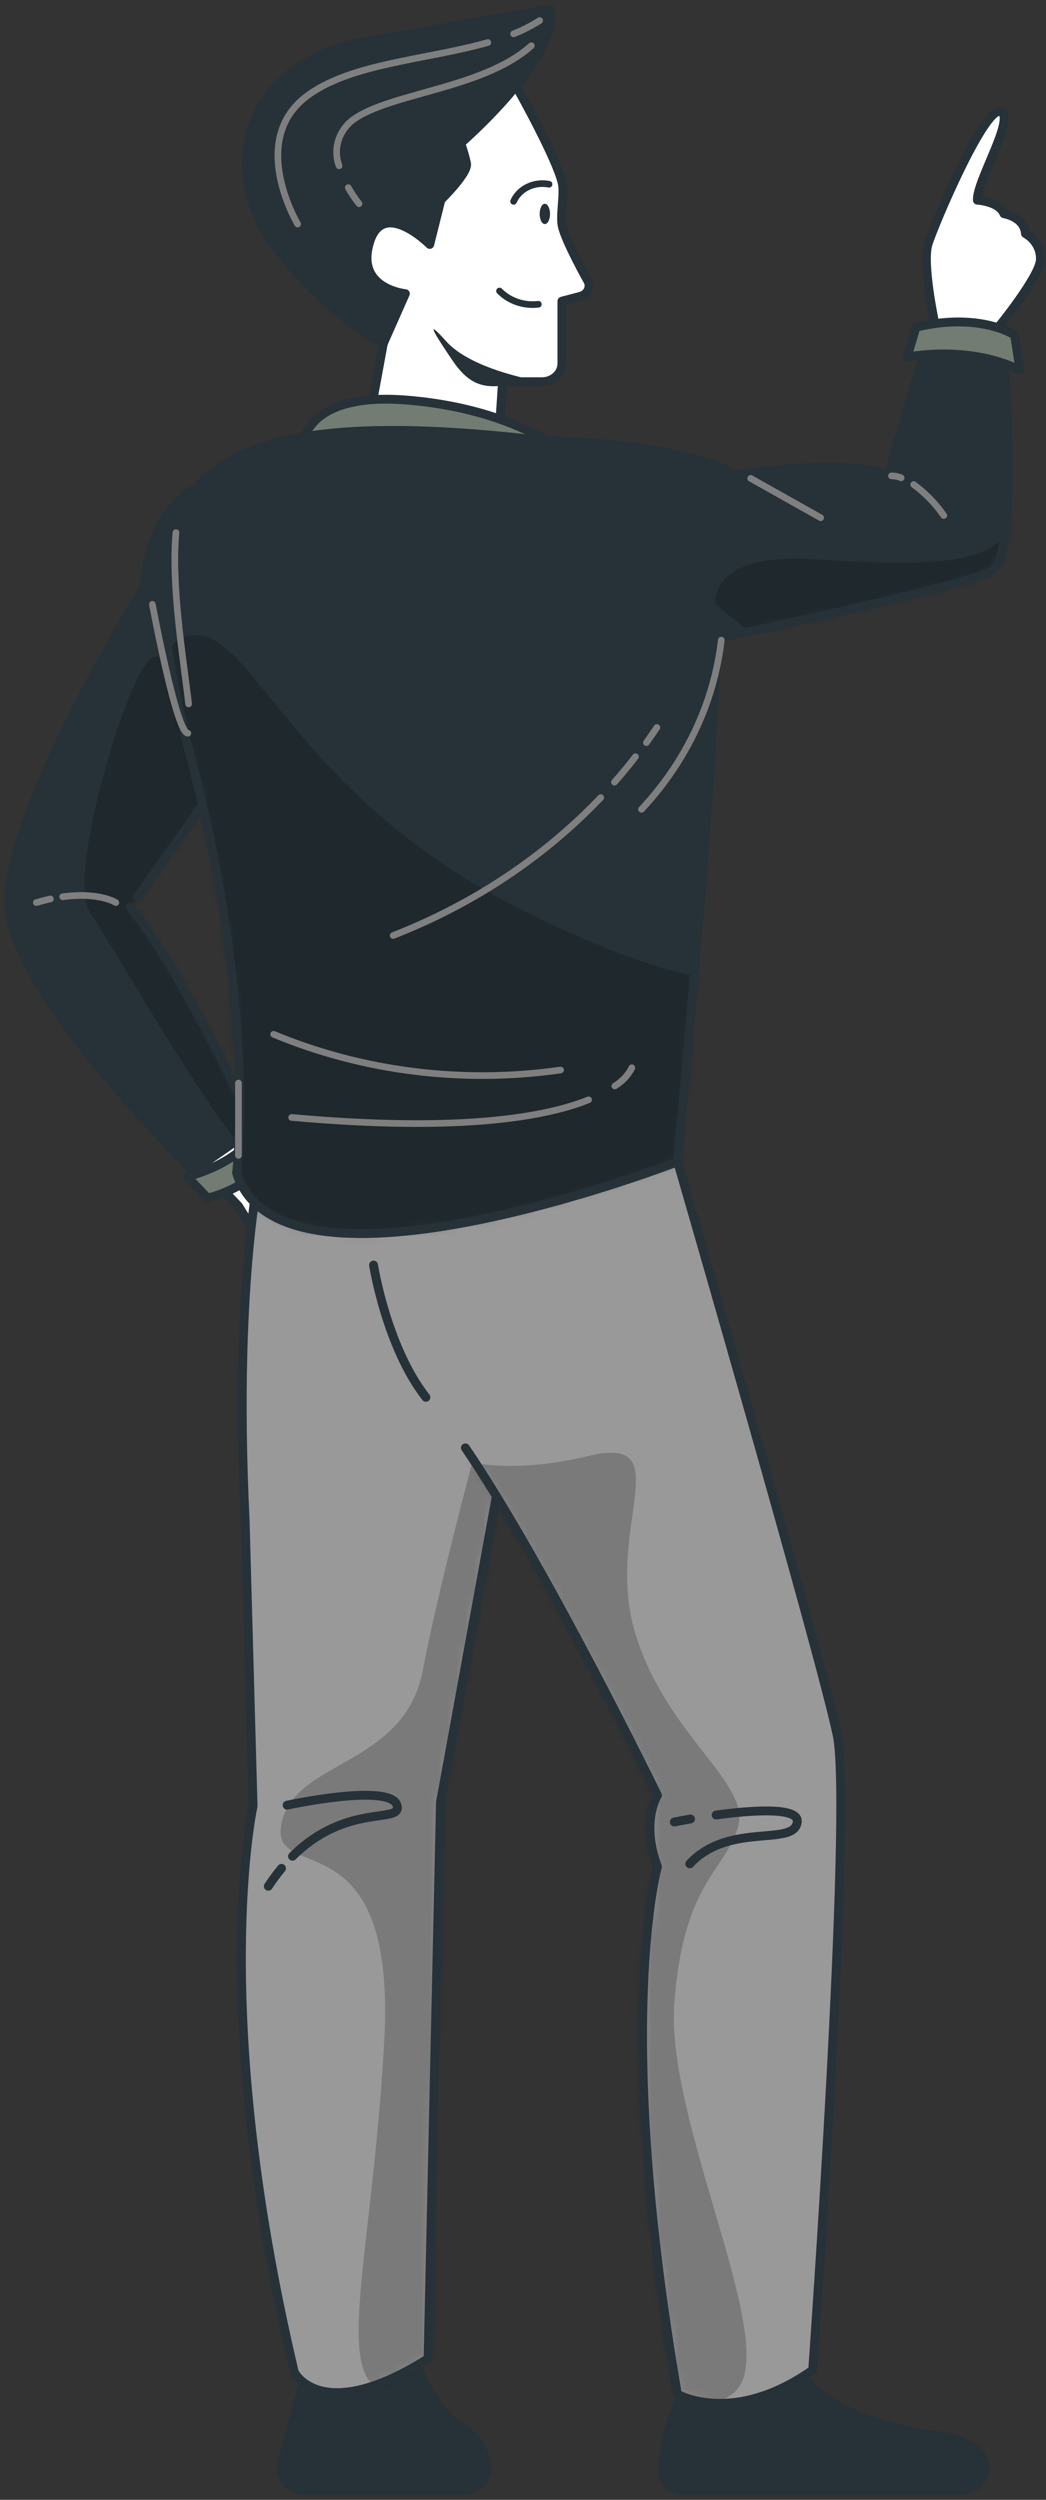 <svg width="118" height="282" viewBox="0 0 118 282" fill="none" xmlns="http://www.w3.org/2000/svg">
<rect x="0" y="0" width="118" height="282" fill="#333333" stroke="none"/>
<path d="M29.78 79.798C31.78 75.381 26.89 62.021 24.7 56.54C24.573 56.223 24.362 55.94 24.086 55.714C23.81 55.488 23.477 55.328 23.117 55.246C22.756 55.164 22.38 55.164 22.019 55.246C21.659 55.327 21.326 55.488 21.05 55.713C19.05 57.322 16.66 60.449 16.26 66.247C16.26 66.247 1 90.668 1 101.81C1 112.253 23.72 134.002 23.72 134.002C26.282 133.279 28.447 131.701 29.78 129.585C29.78 129.585 21.29 110.499 14.7 102.319C14.69 102.328 27.53 84.688 29.78 79.798Z" fill="#263238"/>
<mask id="mask0_343_751" style="mask-type:luminance" maskUnits="userSpaceOnUse" x="1" y="55" width="30" height="80">
<path d="M29.78 79.798C31.78 75.381 26.89 62.021 24.7 56.54C24.573 56.223 24.362 55.94 24.086 55.714C23.81 55.488 23.477 55.328 23.117 55.246C22.756 55.164 22.38 55.164 22.019 55.246C21.659 55.327 21.326 55.488 21.05 55.713C19.05 57.322 16.66 60.449 16.26 66.247C16.26 66.247 1 90.668 1 101.81C1 112.253 23.72 134.002 23.72 134.002C26.282 133.279 28.447 131.701 29.78 129.585C29.78 129.585 21.29 110.499 14.7 102.319C14.69 102.328 27.53 84.688 29.78 79.798Z" fill="white"/>
</mask>
<g mask="url(#mask0_343_751)">
<path opacity="0.2" d="M27.23 86.942C27.23 86.942 19.96 72.864 17.23 74.127C14.5 75.39 7.42 99.13 10.13 102.911C12.84 106.691 27.62 133.384 31.32 132.848C35.02 132.312 27.23 86.942 27.23 86.942Z" fill="black"/>
</g>
<path d="M29.78 79.798C31.78 75.381 26.89 62.021 24.7 56.54C24.573 56.223 24.362 55.94 24.086 55.714C23.81 55.488 23.477 55.328 23.117 55.246C22.756 55.164 22.38 55.164 22.019 55.246C21.659 55.327 21.326 55.488 21.05 55.713C19.05 57.322 16.66 60.449 16.26 66.247C16.26 66.247 1 90.668 1 101.81C1 112.253 23.72 134.002 23.72 134.002C26.282 133.279 28.447 131.701 29.78 129.585C29.78 129.585 21.29 110.499 14.7 102.319C14.69 102.328 27.53 84.688 29.78 79.798Z" stroke="#263238" stroke-linecap="round" stroke-linejoin="round"/>
<path d="M27.85 127.86L31.28 132.85C31.28 132.85 41.96 135.886 43.07 139.094C44.18 142.302 38.71 146.774 35.46 145.874C32.21 144.974 26.91 136.067 26.91 136.067L22.59 131.523L27.85 127.86Z" fill="white" stroke="#263238" stroke-linecap="round" stroke-linejoin="round"/>
<path d="M21.12 132.736L23.43 135.154C26.679 134.328 29.456 132.403 31.19 129.774L29.79 126.747C29.79 126.747 27.82 130.946 21.12 132.736Z" fill="#727C72" stroke="#263238" stroke-linecap="round" stroke-linejoin="round"/>
<path d="M34.81 266.506L31.81 277.821C31.71 278.2 31.707 278.595 31.799 278.976C31.891 279.356 32.077 279.713 32.342 280.019C32.608 280.325 32.946 280.573 33.332 280.743C33.718 280.913 34.141 281.002 34.57 281.002H52.09C52.505 281.002 52.915 280.92 53.291 280.761C53.668 280.602 54.001 280.371 54.269 280.082C54.537 279.794 54.732 279.456 54.841 279.092C54.95 278.728 54.97 278.347 54.9 277.976C54.765 277.125 54.435 276.31 53.932 275.582C53.429 274.854 52.764 274.23 51.98 273.749C47.98 271.386 46.08 263.988 46.08 263.988L34.81 266.506Z" fill="#263238" stroke="#263238" stroke-linecap="round" stroke-linejoin="round"/>
<path d="M77.98 268.394C77.98 268.394 75.15 272.093 74.69 278.691C74.675 278.99 74.727 279.288 74.842 279.567C74.958 279.847 75.135 280.102 75.362 280.318C75.589 280.534 75.862 280.706 76.164 280.823C76.466 280.94 76.791 281 77.12 281H108.19C108.796 281.003 109.389 280.834 109.885 280.517C110.381 280.2 110.756 279.751 110.959 279.231C111.161 278.712 111.18 278.148 111.014 277.618C110.847 277.088 110.503 276.618 110.03 276.274C108.708 275.38 107.141 274.833 105.5 274.692C97.88 273.784 91.13 270.603 89.91 266.513L77.98 268.394Z" fill="#263238" stroke="#263238" stroke-linecap="round" stroke-linejoin="round"/>
<path d="M29.78 129.584C29.78 129.584 26.26 142.817 27.65 171.391L28.55 203.746C28.55 203.746 23.49 226.468 33.2 267.603C33.2 267.603 36.2 273.692 48.29 266.076L49.69 203.319L62.34 134.001L29.78 129.584Z" fill="#999999"/>
<mask id="mask1_343_751" style="mask-type:luminance" maskUnits="userSpaceOnUse" x="27" y="129" width="36" height="141">
<path d="M29.78 129.584C29.78 129.584 26.26 142.817 27.65 171.391L28.55 203.746C28.55 203.746 23.49 226.468 33.2 267.603C33.2 267.603 36.2 273.692 48.29 266.076L49.69 203.319L62.34 134.001L29.78 129.584Z" fill="white"/>
</mask>
<g mask="url(#mask1_343_751)">
<path opacity="0.2" d="M54.94 158.788C54.94 158.788 49.78 177.483 47.7 188.408C45.62 199.332 33.25 198.496 31.76 205.676C30.27 212.856 44.76 204.413 43.35 230.215C41.94 256.017 36.87 270.123 44.83 269.914C52.79 269.705 53.02 249.374 53.02 249.374L57.87 187.408V178.792L59.03 162.433L54.94 158.788Z" fill="black"/>
</g>
<path d="M29.78 129.584C29.78 129.584 26.26 142.817 27.65 171.391L28.55 203.746C28.55 203.746 23.49 226.468 33.2 267.603C33.2 267.603 36.2 273.692 48.29 266.076L49.69 203.319L62.34 134.001L29.78 129.584Z" stroke="#263238" stroke-linecap="round" stroke-linejoin="round"/>
<path d="M31.76 210.766C31.222 211.412 30.725 212.086 30.27 212.783" stroke="#263238" stroke-linecap="round" stroke-linejoin="round"/>
<path d="M32.39 203.637C32.39 203.637 43.99 201.12 44.78 203.637C45.46 205.828 39.19 203.256 33 209.4" stroke="#263238" stroke-linecap="round" stroke-linejoin="round"/>
<path d="M52.5 163.329C61.5 176.535 74.17 202.519 74.17 202.519C74.17 202.519 72.26 205.527 74.17 210.571C74.17 210.571 69.17 228.121 76.42 270.083C76.42 270.083 82.66 273.719 91.68 267.357C91.68 267.357 96.18 204.282 94.45 195.775C92.72 187.268 76.45 131.083 76.45 131.083H40.69" fill="#999999"/>
<mask id="mask2_343_751" style="mask-type:luminance" maskUnits="userSpaceOnUse" x="40" y="131" width="55" height="141">
<path d="M52.5 163.329C61.5 176.535 74.17 202.519 74.17 202.519C74.17 202.519 72.26 205.527 74.17 210.571C74.17 210.571 69.17 228.121 76.42 270.083C76.42 270.083 82.66 273.719 91.68 267.357C91.68 267.357 96.18 204.282 94.45 195.775C92.72 187.268 76.45 131.083 76.45 131.083H40.69" fill="white"/>
</mask>
<g mask="url(#mask2_343_751)">
<path opacity="0.2" d="M50.47 164.247C50.47 164.247 55.92 166.765 66.37 164.247C76.82 161.73 68.16 172.427 71.62 184.096C75.08 195.766 84.8 201.119 83.24 206.154C81.68 211.189 77.06 212.462 76.07 226.013C75.08 239.564 88.16 264.594 83.01 269.72C77.86 274.846 65.38 262.721 65.38 262.721L54.94 198.474L50.47 164.247Z" fill="black"/>
</g>
<path d="M52.5 163.329C61.5 176.535 74.17 202.519 74.17 202.519C74.17 202.519 72.26 205.527 74.17 210.571C74.17 210.571 69.17 228.121 76.42 270.083C76.42 270.083 82.66 273.719 91.68 267.357C91.68 267.357 96.18 204.282 94.45 195.775C92.72 187.268 76.45 131.083 76.45 131.083H40.69" stroke="#263238" stroke-linecap="round" stroke-linejoin="round"/>
<path d="M80.79 204.749C84.9 204.185 90.15 203.84 89.94 205.53C89.6 208.366 82.27 205.485 77.81 210.256" stroke="#263238" stroke-linecap="round" stroke-linejoin="round"/>
<path d="M76.07 205.531C76.07 205.531 76.79 205.385 77.9 205.194" stroke="#263238" stroke-linecap="round" stroke-linejoin="round"/>
<path d="M104.69 41.897L105.34 35.898C105.34 35.898 104.04 29.655 104.69 27.537C105.34 25.419 111.04 11.995 112.85 12.586C114.66 13.177 110.13 20.475 110.26 22.584C110.26 22.584 112.67 22.702 113.26 24.111C113.26 24.111 115.55 24.465 115.68 26.346C116.239 26.671 116.691 27.127 116.986 27.666C117.282 28.206 117.411 28.808 117.36 29.409C117.11 31.409 112.7 36.825 112.7 36.825L112.96 44.596L104.69 41.897Z" fill="white" stroke="#263238" stroke-linecap="round" stroke-linejoin="round"/>
<path d="M66.35 31.765C66.35 31.765 63.8 27.221 63.43 25.512C63.16 24.322 63.7 21.877 63.43 20.677C62.81 17.905 58.54 10.28 58.54 10.28C58.369 9.952 58.107 9.67 57.78 9.462L55.28 12.261H48.5L38.14 24.694L43.24 35.855L41.75 37.464C42.66 38.282 43.24 38.754 43.24 38.754L41.75 46.852L56.35 48.197L56.69 43.062H61.13C61.73 43.062 62.304 42.846 62.728 42.461C63.152 42.075 63.39 41.553 63.39 41.008V33.974L65.39 33.447C65.583 33.406 65.764 33.328 65.921 33.217C66.077 33.107 66.206 32.967 66.297 32.807C66.388 32.647 66.44 32.471 66.449 32.291C66.459 32.112 66.425 31.932 66.35 31.765Z" fill="white" stroke="#263238" stroke-linecap="round" stroke-linejoin="round"/>
<path d="M31.04 27.72C36.92 35.591 43.24 38.754 43.24 38.754L45.73 33.128C45.73 33.128 40.73 32.646 41.48 28.229C42.65 21.713 48.48 27.575 48.48 27.575L49.74 22.54C49.74 22.54 52.85 19.504 52.63 18.441C52.463 17.669 52.243 16.907 51.97 16.16C51.97 16.16 63.22 6.426 62.03 1C62.03 1 52.66 2.727 41.48 4.635C27.87 6.871 24.4 18.85 31.04 27.72Z" fill="#263238" stroke="#263238" stroke-linecap="round" stroke-linejoin="round"/>
<path d="M61.17 43.062C61.17 43.062 53.34 41.853 50.35 38.517C47.36 35.182 49.74 38.754 51.14 40.799C54.14 45.17 56.69 43.062 61.17 43.062Z" fill="#263238"/>
<path d="M56.35 32.826C56.89 33.382 57.572 33.809 58.335 34.071C59.099 34.332 59.921 34.42 60.73 34.326" stroke="#263238" stroke-width="0.75" stroke-linecap="round" stroke-linejoin="round"/>
<path d="M62.05 24.133C62.05 24.769 61.79 25.278 61.46 25.278C61.13 25.278 60.88 24.769 60.88 24.133C60.88 23.496 61.14 22.987 61.46 22.987C61.78 22.987 62.05 23.505 62.05 24.133Z" fill="#263238"/>
<path d="M61.94 20.786C61.13 20.624 60.284 20.729 59.551 21.082C58.819 21.435 58.248 22.013 57.94 22.713" stroke="#263238" stroke-width="0.75" stroke-linecap="round" stroke-linejoin="round"/>
<path d="M34.12 50.388C34.12 50.388 34.12 44.171 45.91 45.135C60.24 46.316 66.02 52.987 66.02 52.987L34.12 50.388Z" fill="#727C72" stroke="#263238" stroke-linecap="round" stroke-linejoin="round"/>
<path d="M57.24 49.268C66.17 50.177 81.74 52.131 80.81 73.952C79.88 95.774 76.42 131.065 76.42 131.065C76.42 131.065 31.76 148.406 26.69 132.319C26.69 132.319 29.01 114.142 21.61 85.849C14.21 57.556 17.56 45.332 57.24 49.268Z" fill="#263238"/>
<mask id="mask3_343_751" style="mask-type:luminance" maskUnits="userSpaceOnUse" x="18" y="48" width="63" height="92">
<path d="M57.24 49.268C66.17 50.177 81.74 52.131 80.81 73.952C79.88 95.774 76.42 131.065 76.42 131.065C76.42 131.065 31.76 148.406 26.69 132.319C26.69 132.319 29.01 114.142 21.61 85.849C14.21 57.556 17.56 45.332 57.24 49.268Z" fill="white"/>
</mask>
<g mask="url(#mask3_343_751)">
<path opacity="0.2" d="M83.07 110.472C83.07 110.472 77.24 111.745 59.38 102.911C31.38 89.033 28.24 68.665 20.38 72.01C12.52 75.354 28.15 141.037 28.15 141.037L57.15 142.691H84.03L83.07 110.472Z" fill="black"/>
</g>
<path d="M57.24 49.268C66.17 50.177 81.74 52.131 80.81 73.952C79.88 95.774 76.42 131.065 76.42 131.065C76.42 131.065 31.76 148.406 26.69 132.319C26.69 132.319 29.01 114.142 21.61 85.849C14.21 57.556 17.56 45.332 57.24 49.268Z" stroke="#263238" stroke-linecap="round" stroke-linejoin="round"/>
<path d="M5.69 101.41C5.19 101.519 4.66 101.656 4.1 101.819" stroke="#7F7F7F" stroke-width="0.75" stroke-linecap="round" stroke-linejoin="round"/>
<path d="M13.07 101.818C13.07 101.818 11.19 100.6 7.07 101.164" stroke="#7F7F7F" stroke-width="0.75" stroke-linecap="round" stroke-linejoin="round"/>
<path d="M60.69 49.671C60.69 49.671 76.16 49.762 83.09 53.543C83.09 53.543 95.34 51.652 100.2 53.543L104.59 38.629C104.59 38.629 110.37 36.102 113.14 39.883C113.14 39.883 115.22 62.604 111.76 64.467C108.3 66.33 80.82 72.029 80.82 72.029C80.82 72.029 63.27 67.23 60.69 49.671Z" fill="#263238"/>
<mask id="mask4_343_751" style="mask-type:luminance" maskUnits="userSpaceOnUse" x="60" y="37" width="54" height="36">
<path d="M60.69 49.671C60.69 49.671 76.16 49.762 83.09 53.543C83.09 53.543 95.34 51.652 100.2 53.543L104.59 38.629C104.59 38.629 110.37 36.102 113.14 39.883C113.14 39.883 115.22 62.604 111.76 64.467C108.3 66.33 80.82 72.029 80.82 72.029C80.82 72.029 63.27 67.23 60.69 49.671Z" fill="white"/>
</mask>
<g mask="url(#mask4_343_751)">
<path opacity="0.2" d="M80.69 68.175C80.69 68.175 79.88 62.331 91.69 63.086C103.5 63.84 112.69 64.049 113.86 59.005C115.03 53.961 127.98 45.236 123.86 61.568L119.69 77.927L94.85 79.418L80.69 68.175Z" fill="black"/>
</g>
<path d="M60.69 49.671C60.69 49.671 76.16 49.762 83.09 53.543C83.09 53.543 95.34 51.652 100.2 53.543L104.59 38.629C104.59 38.629 110.37 36.102 113.14 39.883C113.14 39.883 115.22 62.604 111.76 64.467C108.3 66.33 80.82 72.029 80.82 72.029C80.82 72.029 63.27 67.23 60.69 49.671Z" stroke="#263238" stroke-linecap="round" stroke-linejoin="round"/>
<path d="M103.07 54.657C104.405 55.647 105.554 56.829 106.47 58.156" stroke="#7F7F7F" stroke-width="0.75" stroke-linecap="round" stroke-linejoin="round"/>
<path d="M100.57 53.686C100.946 53.684 101.319 53.759 101.66 53.904" stroke="#7F7F7F" stroke-width="0.75" stroke-linecap="round" stroke-linejoin="round"/>
<path d="M21.28 79.413C20.74 74.706 19.28 66.062 19.85 60.082" stroke="#7F7F7F" stroke-width="0.75" stroke-linecap="round" stroke-linejoin="round"/>
<path d="M17.19 68.173C17.19 68.173 19.89 82.715 21.19 82.715" stroke="#7F7F7F" stroke-width="0.75" stroke-linecap="round" stroke-linejoin="round"/>
<path d="M26.9 122.177V130.338" stroke="#7F7F7F" stroke-width="0.75" stroke-linecap="round" stroke-linejoin="round"/>
<path d="M42.14 142.709C42.14 142.709 43.59 151.934 48.05 157.632L42.14 142.709Z" fill="#999999"/>
<path d="M42.14 142.709C42.14 142.709 43.59 151.934 48.05 157.632" stroke="#263238" stroke-linecap="round" stroke-linejoin="round"/>
<path d="M103.33 36.911L102.33 40.291C102.33 40.291 109.09 38.837 115.07 41.755L114.46 37.801C114.46 37.801 110.59 35.175 103.33 36.911Z" fill="#727C72" stroke="#263238" stroke-linecap="round" stroke-linejoin="round"/>
<path d="M66.4 124.066C61.53 126.03 51.87 127.756 32.9 126.057" stroke="#7F7F7F" stroke-width="0.75" stroke-linecap="round" stroke-linejoin="round"/>
<path d="M71.28 120.453C70.865 121.288 70.2 122 69.36 122.507" stroke="#7F7F7F" stroke-width="0.75" stroke-linecap="round" stroke-linejoin="round"/>
<path d="M84.69 53.969L92.58 58.404" stroke="#7F7F7F" stroke-width="0.75" stroke-linecap="round" stroke-linejoin="round"/>
<path d="M72.37 91.297C77.413 85.902 80.55 79.251 81.37 72.211" stroke="#7F7F7F" stroke-width="0.75" stroke-linecap="round" stroke-linejoin="round"/>
<path d="M67.77 89.975C61.359 96.704 53.351 102.024 44.35 105.534" stroke="#7F7F7F" stroke-width="0.75" stroke-linecap="round" stroke-linejoin="round"/>
<path d="M71.69 85.36C70.94 86.342 70.15 87.296 69.32 88.232" stroke="#7F7F7F" stroke-width="0.75" stroke-linecap="round" stroke-linejoin="round"/>
<path d="M74.1 82.069C73.72 82.651 73.32 83.215 72.92 83.778" stroke="#7F7F7F" stroke-width="0.75" stroke-linecap="round" stroke-linejoin="round"/>
<path d="M30.87 116.679C40.991 120.882 52.249 122.282 63.24 120.705" stroke="#7F7F7F" stroke-width="0.75" stroke-linecap="round" stroke-linejoin="round"/>
<path d="M57.94 3.818C58.973 3.409 59.958 2.907 60.88 2.318" stroke="#7F7F7F" stroke-width="0.75" stroke-linecap="round" stroke-linejoin="round"/>
<path d="M33.58 25.275C33.58 25.275 28.03 16.023 34.44 10.979C39.33 7.144 48.05 6.78 55.03 4.799" stroke="#7F7F7F" stroke-width="0.75" stroke-linecap="round" stroke-linejoin="round"/>
<path d="M38.25 18.706C37.938 17.865 37.887 16.962 38.102 16.097C38.318 15.231 38.791 14.436 39.47 13.799C43.28 10.508 54.4 10.163 59.94 5.155" stroke="#7F7F7F" stroke-width="0.75" stroke-linecap="round" stroke-linejoin="round"/>
<path d="M40.51 22.984C40.051 22.408 39.643 21.8 39.29 21.166" stroke="#7F7F7F" stroke-width="0.75" stroke-linecap="round" stroke-linejoin="round"/>
</svg>
